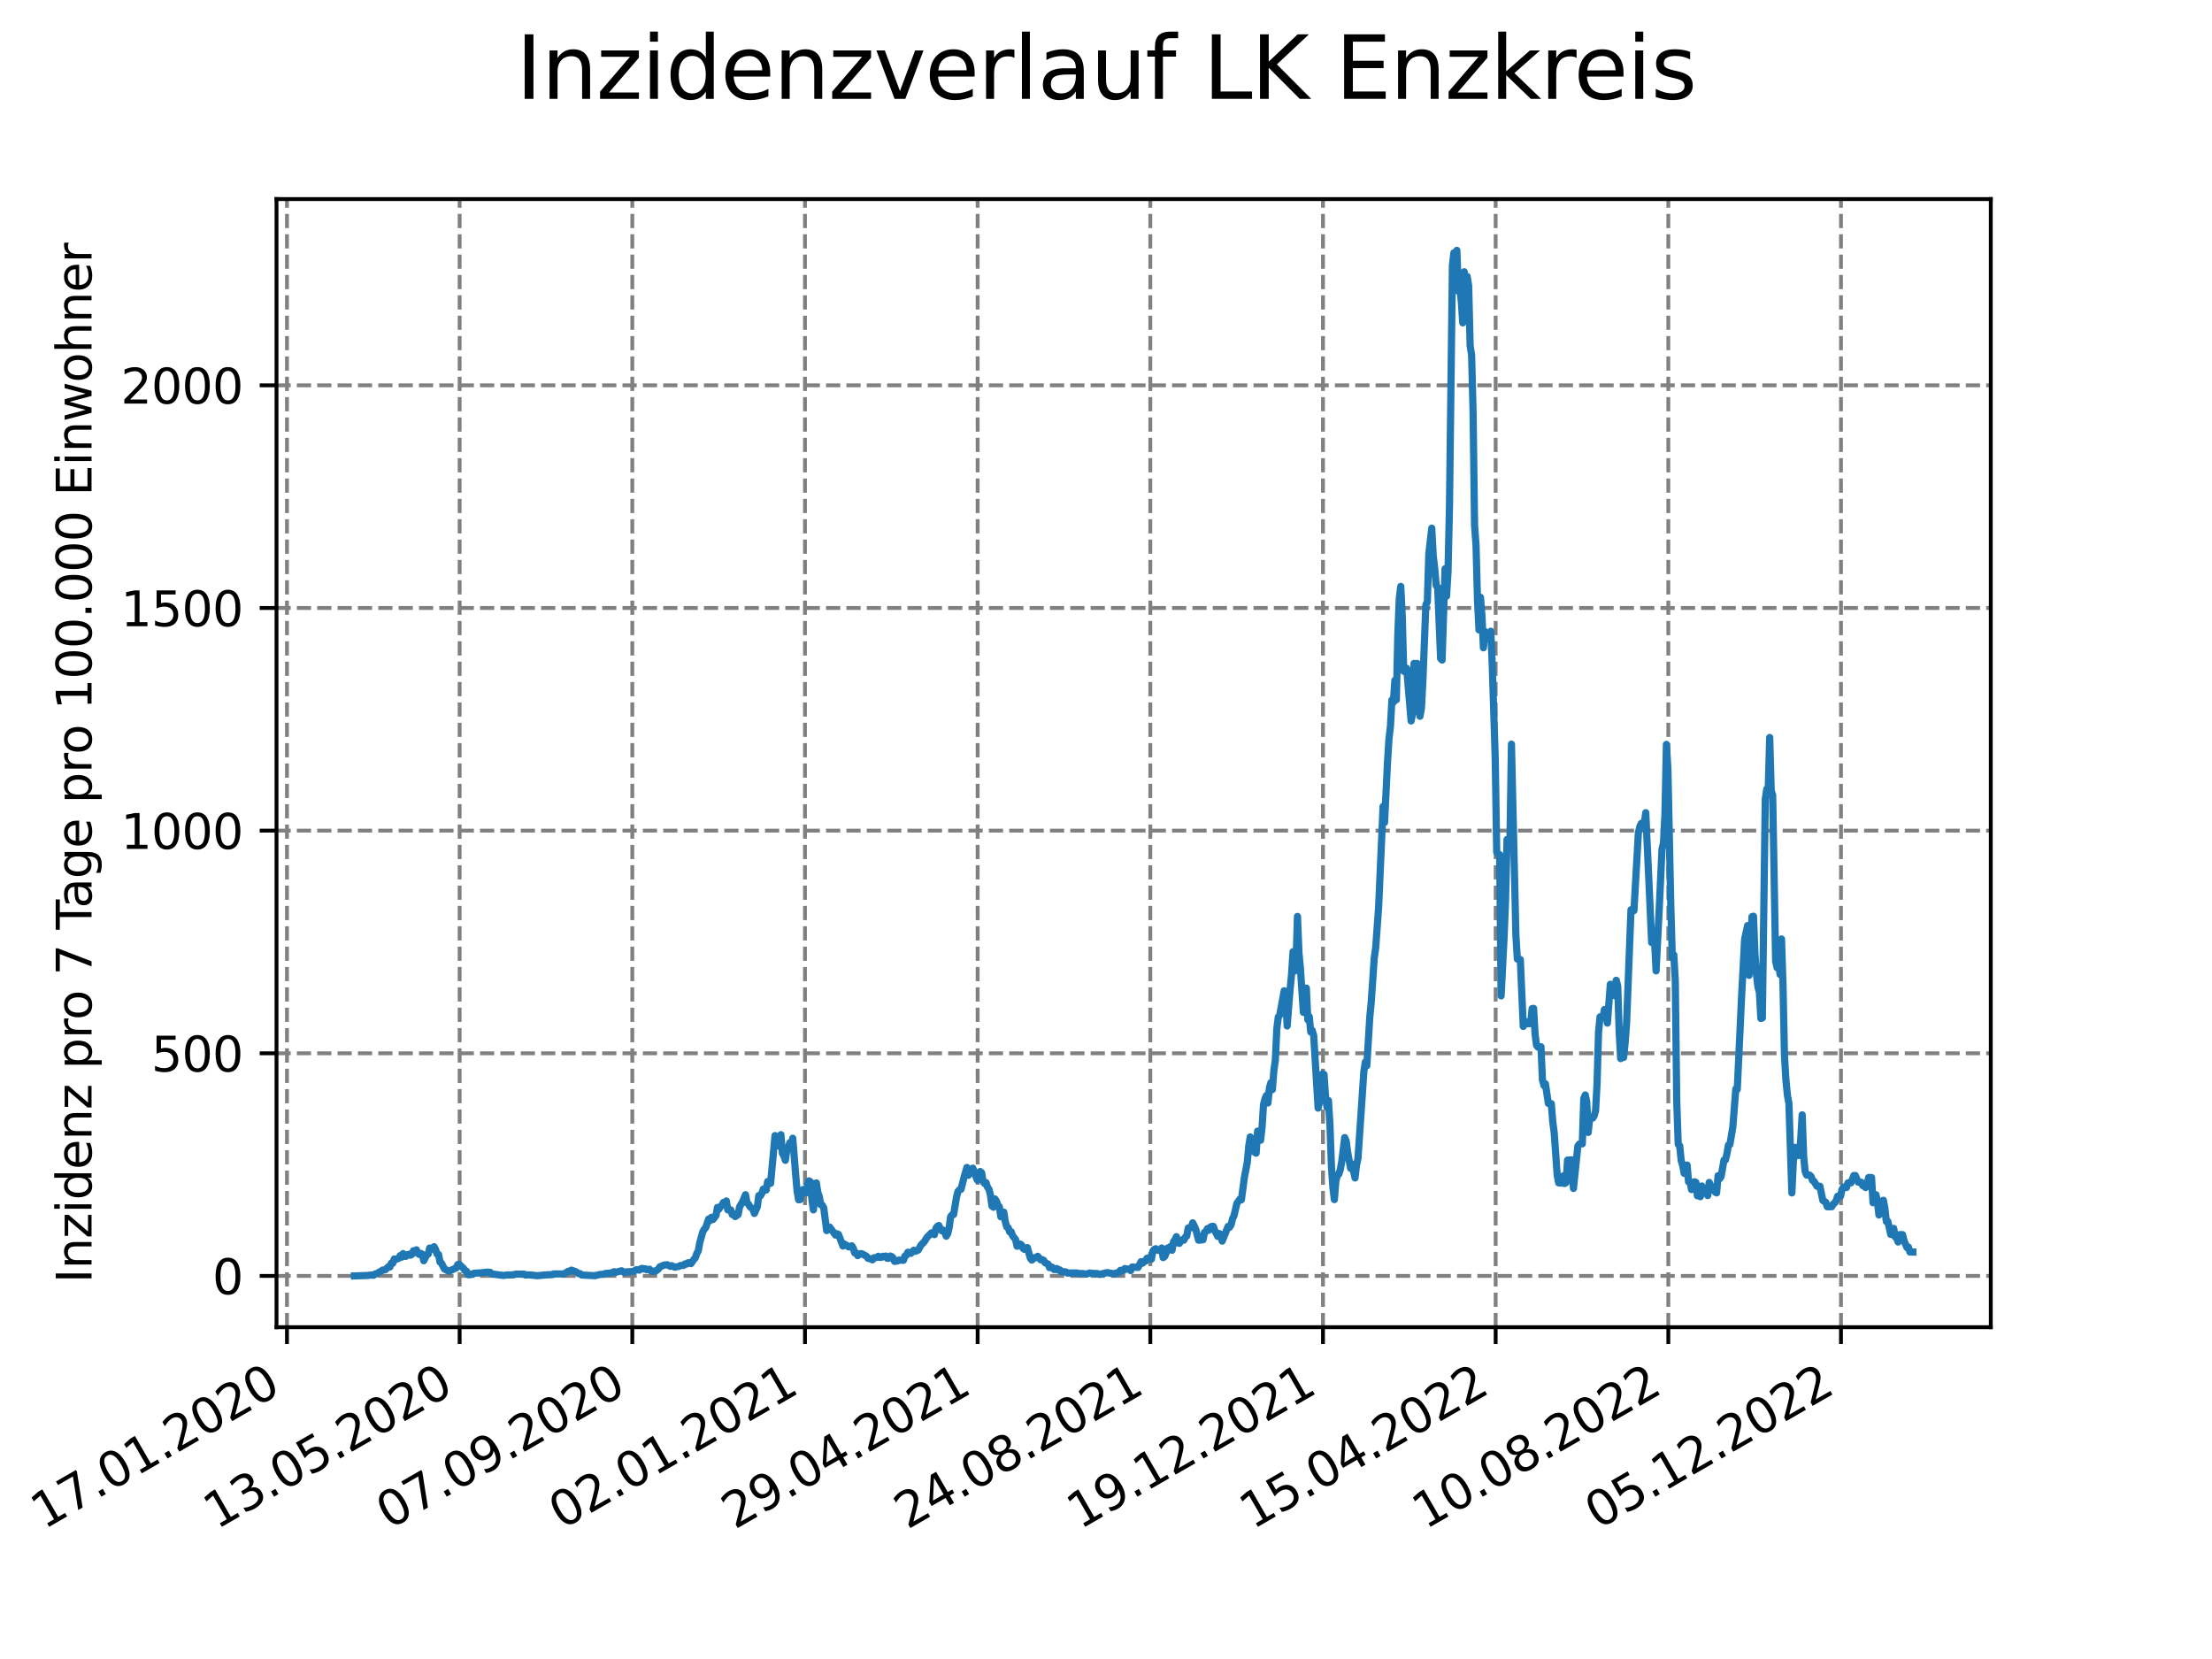 <?xml version="1.0" encoding="utf-8" standalone="no"?>
<!DOCTYPE svg PUBLIC "-//W3C//DTD SVG 1.1//EN"
  "http://www.w3.org/Graphics/SVG/1.1/DTD/svg11.dtd">
<svg xmlns:xlink="http://www.w3.org/1999/xlink" width="460.8pt" height="345.6pt" viewBox="0 0 460.8 345.6" xmlns="http://www.w3.org/2000/svg" version="1.1">
 <defs>
  <style type="text/css">*{stroke-linejoin: round; stroke-linecap: butt}</style>
 </defs>
 <g id="figure_1">
  <g id="patch_1">
   <path d="M 0 345.6 
L 460.8 345.6 
L 460.8 0 
L 0 0 
z
" style="fill: #ffffff"/>
  </g>
  <g id="axes_1">
   <g id="patch_2">
    <path d="M 57.6 276.48 
L 414.72 276.48 
L 414.72 41.472 
L 57.6 41.472 
z
" style="fill: #ffffff"/>
   </g>
   <g id="matplotlib.axis_1">
    <g id="xtick_1">
     <g id="line2d_1">
      <path d="M 59.78 276.48 
L 59.78 41.472 
" clip-path="url(#p72751bd36e)" style="fill: none; stroke-dasharray: 2.96,1.28; stroke-dashoffset: 0; stroke: #808080; stroke-width: 0.8"/>
     </g>
     <g id="line2d_2">
      <defs>
       <path id="m9ecd298f3f" d="M 0 0 
L 0 3.5 
" style="stroke: #000000; stroke-width: 0.8"/>
      </defs>
      <g>
       <use xlink:href="#m9ecd298f3f" x="59.78" y="276.48" style="stroke: #000000; stroke-width: 0.8"/>
      </g>
     </g>
     <g id="text_1">
      <!-- 17.01.2020 -->
      <g transform="translate(9.155 318.689) rotate(-30) scale(0.1 -0.1)">
       <defs>
        <path id="DejaVuSans-31" d="M 794 531 
L 1825 531 
L 1825 4091 
L 703 3866 
L 703 4441 
L 1819 4666 
L 2450 4666 
L 2450 531 
L 3481 531 
L 3481 0 
L 794 0 
L 794 531 
z
" transform="scale(0.016)"/>
        <path id="DejaVuSans-37" d="M 525 4666 
L 3525 4666 
L 3525 4397 
L 1831 0 
L 1172 0 
L 2766 4134 
L 525 4134 
L 525 4666 
z
" transform="scale(0.016)"/>
        <path id="DejaVuSans-2e" d="M 684 794 
L 1344 794 
L 1344 0 
L 684 0 
L 684 794 
z
" transform="scale(0.016)"/>
        <path id="DejaVuSans-30" d="M 2034 4250 
Q 1547 4250 1301 3770 
Q 1056 3291 1056 2328 
Q 1056 1369 1301 889 
Q 1547 409 2034 409 
Q 2525 409 2770 889 
Q 3016 1369 3016 2328 
Q 3016 3291 2770 3770 
Q 2525 4250 2034 4250 
z
M 2034 4750 
Q 2819 4750 3233 4129 
Q 3647 3509 3647 2328 
Q 3647 1150 3233 529 
Q 2819 -91 2034 -91 
Q 1250 -91 836 529 
Q 422 1150 422 2328 
Q 422 3509 836 4129 
Q 1250 4750 2034 4750 
z
" transform="scale(0.016)"/>
        <path id="DejaVuSans-32" d="M 1228 531 
L 3431 531 
L 3431 0 
L 469 0 
L 469 531 
Q 828 903 1448 1529 
Q 2069 2156 2228 2338 
Q 2531 2678 2651 2914 
Q 2772 3150 2772 3378 
Q 2772 3750 2511 3984 
Q 2250 4219 1831 4219 
Q 1534 4219 1204 4116 
Q 875 4013 500 3803 
L 500 4441 
Q 881 4594 1212 4672 
Q 1544 4750 1819 4750 
Q 2544 4750 2975 4387 
Q 3406 4025 3406 3419 
Q 3406 3131 3298 2873 
Q 3191 2616 2906 2266 
Q 2828 2175 2409 1742 
Q 1991 1309 1228 531 
z
" transform="scale(0.016)"/>
       </defs>
       <use xlink:href="#DejaVuSans-31"/>
       <use xlink:href="#DejaVuSans-37" x="63.623"/>
       <use xlink:href="#DejaVuSans-2e" x="127.246"/>
       <use xlink:href="#DejaVuSans-30" x="159.033"/>
       <use xlink:href="#DejaVuSans-31" x="222.656"/>
       <use xlink:href="#DejaVuSans-2e" x="286.279"/>
       <use xlink:href="#DejaVuSans-32" x="318.066"/>
       <use xlink:href="#DejaVuSans-30" x="381.689"/>
       <use xlink:href="#DejaVuSans-32" x="445.312"/>
       <use xlink:href="#DejaVuSans-30" x="508.936"/>
      </g>
     </g>
    </g>
    <g id="xtick_2">
     <g id="line2d_3">
      <path d="M 95.75 276.48 
L 95.75 41.472 
" clip-path="url(#p72751bd36e)" style="fill: none; stroke-dasharray: 2.96,1.28; stroke-dashoffset: 0; stroke: #808080; stroke-width: 0.8"/>
     </g>
     <g id="line2d_4">
      <g>
       <use xlink:href="#m9ecd298f3f" x="95.75" y="276.48" style="stroke: #000000; stroke-width: 0.8"/>
      </g>
     </g>
     <g id="text_2">
      <!-- 13.05.2020 -->
      <g transform="translate(45.125 318.689) rotate(-30) scale(0.1 -0.1)">
       <defs>
        <path id="DejaVuSans-33" d="M 2597 2516 
Q 3050 2419 3304 2112 
Q 3559 1806 3559 1356 
Q 3559 666 3084 287 
Q 2609 -91 1734 -91 
Q 1441 -91 1130 -33 
Q 819 25 488 141 
L 488 750 
Q 750 597 1062 519 
Q 1375 441 1716 441 
Q 2309 441 2620 675 
Q 2931 909 2931 1356 
Q 2931 1769 2642 2001 
Q 2353 2234 1838 2234 
L 1294 2234 
L 1294 2753 
L 1863 2753 
Q 2328 2753 2575 2939 
Q 2822 3125 2822 3475 
Q 2822 3834 2567 4026 
Q 2313 4219 1838 4219 
Q 1578 4219 1281 4162 
Q 984 4106 628 3988 
L 628 4550 
Q 988 4650 1302 4700 
Q 1616 4750 1894 4750 
Q 2613 4750 3031 4423 
Q 3450 4097 3450 3541 
Q 3450 3153 3228 2886 
Q 3006 2619 2597 2516 
z
" transform="scale(0.016)"/>
        <path id="DejaVuSans-35" d="M 691 4666 
L 3169 4666 
L 3169 4134 
L 1269 4134 
L 1269 2991 
Q 1406 3038 1543 3061 
Q 1681 3084 1819 3084 
Q 2600 3084 3056 2656 
Q 3513 2228 3513 1497 
Q 3513 744 3044 326 
Q 2575 -91 1722 -91 
Q 1428 -91 1123 -41 
Q 819 9 494 109 
L 494 744 
Q 775 591 1075 516 
Q 1375 441 1709 441 
Q 2250 441 2565 725 
Q 2881 1009 2881 1497 
Q 2881 1984 2565 2268 
Q 2250 2553 1709 2553 
Q 1456 2553 1204 2497 
Q 953 2441 691 2322 
L 691 4666 
z
" transform="scale(0.016)"/>
       </defs>
       <use xlink:href="#DejaVuSans-31"/>
       <use xlink:href="#DejaVuSans-33" x="63.623"/>
       <use xlink:href="#DejaVuSans-2e" x="127.246"/>
       <use xlink:href="#DejaVuSans-30" x="159.033"/>
       <use xlink:href="#DejaVuSans-35" x="222.656"/>
       <use xlink:href="#DejaVuSans-2e" x="286.279"/>
       <use xlink:href="#DejaVuSans-32" x="318.066"/>
       <use xlink:href="#DejaVuSans-30" x="381.689"/>
       <use xlink:href="#DejaVuSans-32" x="445.312"/>
       <use xlink:href="#DejaVuSans-30" x="508.936"/>
      </g>
     </g>
    </g>
    <g id="xtick_3">
     <g id="line2d_5">
      <path d="M 131.721 276.48 
L 131.721 41.472 
" clip-path="url(#p72751bd36e)" style="fill: none; stroke-dasharray: 2.96,1.28; stroke-dashoffset: 0; stroke: #808080; stroke-width: 0.8"/>
     </g>
     <g id="line2d_6">
      <g>
       <use xlink:href="#m9ecd298f3f" x="131.721" y="276.48" style="stroke: #000000; stroke-width: 0.8"/>
      </g>
     </g>
     <g id="text_3">
      <!-- 07.09.2020 -->
      <g transform="translate(81.096 318.689) rotate(-30) scale(0.1 -0.1)">
       <defs>
        <path id="DejaVuSans-39" d="M 703 97 
L 703 672 
Q 941 559 1184 500 
Q 1428 441 1663 441 
Q 2288 441 2617 861 
Q 2947 1281 2994 2138 
Q 2813 1869 2534 1725 
Q 2256 1581 1919 1581 
Q 1219 1581 811 2004 
Q 403 2428 403 3163 
Q 403 3881 828 4315 
Q 1253 4750 1959 4750 
Q 2769 4750 3195 4129 
Q 3622 3509 3622 2328 
Q 3622 1225 3098 567 
Q 2575 -91 1691 -91 
Q 1453 -91 1209 -44 
Q 966 3 703 97 
z
M 1959 2075 
Q 2384 2075 2632 2365 
Q 2881 2656 2881 3163 
Q 2881 3666 2632 3958 
Q 2384 4250 1959 4250 
Q 1534 4250 1286 3958 
Q 1038 3666 1038 3163 
Q 1038 2656 1286 2365 
Q 1534 2075 1959 2075 
z
" transform="scale(0.016)"/>
       </defs>
       <use xlink:href="#DejaVuSans-30"/>
       <use xlink:href="#DejaVuSans-37" x="63.623"/>
       <use xlink:href="#DejaVuSans-2e" x="127.246"/>
       <use xlink:href="#DejaVuSans-30" x="159.033"/>
       <use xlink:href="#DejaVuSans-39" x="222.656"/>
       <use xlink:href="#DejaVuSans-2e" x="286.279"/>
       <use xlink:href="#DejaVuSans-32" x="318.066"/>
       <use xlink:href="#DejaVuSans-30" x="381.689"/>
       <use xlink:href="#DejaVuSans-32" x="445.312"/>
       <use xlink:href="#DejaVuSans-30" x="508.936"/>
      </g>
     </g>
    </g>
    <g id="xtick_4">
     <g id="line2d_7">
      <path d="M 167.691 276.48 
L 167.691 41.472 
" clip-path="url(#p72751bd36e)" style="fill: none; stroke-dasharray: 2.96,1.28; stroke-dashoffset: 0; stroke: #808080; stroke-width: 0.8"/>
     </g>
     <g id="line2d_8">
      <g>
       <use xlink:href="#m9ecd298f3f" x="167.691" y="276.48" style="stroke: #000000; stroke-width: 0.8"/>
      </g>
     </g>
     <g id="text_4">
      <!-- 02.01.2021 -->
      <g transform="translate(117.066 318.689) rotate(-30) scale(0.1 -0.1)">
       <use xlink:href="#DejaVuSans-30"/>
       <use xlink:href="#DejaVuSans-32" x="63.623"/>
       <use xlink:href="#DejaVuSans-2e" x="127.246"/>
       <use xlink:href="#DejaVuSans-30" x="159.033"/>
       <use xlink:href="#DejaVuSans-31" x="222.656"/>
       <use xlink:href="#DejaVuSans-2e" x="286.279"/>
       <use xlink:href="#DejaVuSans-32" x="318.066"/>
       <use xlink:href="#DejaVuSans-30" x="381.689"/>
       <use xlink:href="#DejaVuSans-32" x="445.312"/>
       <use xlink:href="#DejaVuSans-31" x="508.936"/>
      </g>
     </g>
    </g>
    <g id="xtick_5">
     <g id="line2d_9">
      <path d="M 203.661 276.48 
L 203.661 41.472 
" clip-path="url(#p72751bd36e)" style="fill: none; stroke-dasharray: 2.96,1.28; stroke-dashoffset: 0; stroke: #808080; stroke-width: 0.8"/>
     </g>
     <g id="line2d_10">
      <g>
       <use xlink:href="#m9ecd298f3f" x="203.661" y="276.48" style="stroke: #000000; stroke-width: 0.8"/>
      </g>
     </g>
     <g id="text_5">
      <!-- 29.04.2021 -->
      <g transform="translate(153.036 318.689) rotate(-30) scale(0.1 -0.1)">
       <defs>
        <path id="DejaVuSans-34" d="M 2419 4116 
L 825 1625 
L 2419 1625 
L 2419 4116 
z
M 2253 4666 
L 3047 4666 
L 3047 1625 
L 3713 1625 
L 3713 1100 
L 3047 1100 
L 3047 0 
L 2419 0 
L 2419 1100 
L 313 1100 
L 313 1709 
L 2253 4666 
z
" transform="scale(0.016)"/>
       </defs>
       <use xlink:href="#DejaVuSans-32"/>
       <use xlink:href="#DejaVuSans-39" x="63.623"/>
       <use xlink:href="#DejaVuSans-2e" x="127.246"/>
       <use xlink:href="#DejaVuSans-30" x="159.033"/>
       <use xlink:href="#DejaVuSans-34" x="222.656"/>
       <use xlink:href="#DejaVuSans-2e" x="286.279"/>
       <use xlink:href="#DejaVuSans-32" x="318.066"/>
       <use xlink:href="#DejaVuSans-30" x="381.689"/>
       <use xlink:href="#DejaVuSans-32" x="445.312"/>
       <use xlink:href="#DejaVuSans-31" x="508.936"/>
      </g>
     </g>
    </g>
    <g id="xtick_6">
     <g id="line2d_11">
      <path d="M 239.631 276.48 
L 239.631 41.472 
" clip-path="url(#p72751bd36e)" style="fill: none; stroke-dasharray: 2.96,1.28; stroke-dashoffset: 0; stroke: #808080; stroke-width: 0.8"/>
     </g>
     <g id="line2d_12">
      <g>
       <use xlink:href="#m9ecd298f3f" x="239.631" y="276.48" style="stroke: #000000; stroke-width: 0.8"/>
      </g>
     </g>
     <g id="text_6">
      <!-- 24.08.2021 -->
      <g transform="translate(189.006 318.689) rotate(-30) scale(0.1 -0.1)">
       <defs>
        <path id="DejaVuSans-38" d="M 2034 2216 
Q 1584 2216 1326 1975 
Q 1069 1734 1069 1313 
Q 1069 891 1326 650 
Q 1584 409 2034 409 
Q 2484 409 2743 651 
Q 3003 894 3003 1313 
Q 3003 1734 2745 1975 
Q 2488 2216 2034 2216 
z
M 1403 2484 
Q 997 2584 770 2862 
Q 544 3141 544 3541 
Q 544 4100 942 4425 
Q 1341 4750 2034 4750 
Q 2731 4750 3128 4425 
Q 3525 4100 3525 3541 
Q 3525 3141 3298 2862 
Q 3072 2584 2669 2484 
Q 3125 2378 3379 2068 
Q 3634 1759 3634 1313 
Q 3634 634 3220 271 
Q 2806 -91 2034 -91 
Q 1263 -91 848 271 
Q 434 634 434 1313 
Q 434 1759 690 2068 
Q 947 2378 1403 2484 
z
M 1172 3481 
Q 1172 3119 1398 2916 
Q 1625 2713 2034 2713 
Q 2441 2713 2670 2916 
Q 2900 3119 2900 3481 
Q 2900 3844 2670 4047 
Q 2441 4250 2034 4250 
Q 1625 4250 1398 4047 
Q 1172 3844 1172 3481 
z
" transform="scale(0.016)"/>
       </defs>
       <use xlink:href="#DejaVuSans-32"/>
       <use xlink:href="#DejaVuSans-34" x="63.623"/>
       <use xlink:href="#DejaVuSans-2e" x="127.246"/>
       <use xlink:href="#DejaVuSans-30" x="159.033"/>
       <use xlink:href="#DejaVuSans-38" x="222.656"/>
       <use xlink:href="#DejaVuSans-2e" x="286.279"/>
       <use xlink:href="#DejaVuSans-32" x="318.066"/>
       <use xlink:href="#DejaVuSans-30" x="381.689"/>
       <use xlink:href="#DejaVuSans-32" x="445.312"/>
       <use xlink:href="#DejaVuSans-31" x="508.936"/>
      </g>
     </g>
    </g>
    <g id="xtick_7">
     <g id="line2d_13">
      <path d="M 275.602 276.48 
L 275.602 41.472 
" clip-path="url(#p72751bd36e)" style="fill: none; stroke-dasharray: 2.96,1.28; stroke-dashoffset: 0; stroke: #808080; stroke-width: 0.8"/>
     </g>
     <g id="line2d_14">
      <g>
       <use xlink:href="#m9ecd298f3f" x="275.602" y="276.48" style="stroke: #000000; stroke-width: 0.8"/>
      </g>
     </g>
     <g id="text_7">
      <!-- 19.12.2021 -->
      <g transform="translate(224.977 318.689) rotate(-30) scale(0.1 -0.1)">
       <use xlink:href="#DejaVuSans-31"/>
       <use xlink:href="#DejaVuSans-39" x="63.623"/>
       <use xlink:href="#DejaVuSans-2e" x="127.246"/>
       <use xlink:href="#DejaVuSans-31" x="159.033"/>
       <use xlink:href="#DejaVuSans-32" x="222.656"/>
       <use xlink:href="#DejaVuSans-2e" x="286.279"/>
       <use xlink:href="#DejaVuSans-32" x="318.066"/>
       <use xlink:href="#DejaVuSans-30" x="381.689"/>
       <use xlink:href="#DejaVuSans-32" x="445.312"/>
       <use xlink:href="#DejaVuSans-31" x="508.936"/>
      </g>
     </g>
    </g>
    <g id="xtick_8">
     <g id="line2d_15">
      <path d="M 311.572 276.48 
L 311.572 41.472 
" clip-path="url(#p72751bd36e)" style="fill: none; stroke-dasharray: 2.96,1.28; stroke-dashoffset: 0; stroke: #808080; stroke-width: 0.8"/>
     </g>
     <g id="line2d_16">
      <g>
       <use xlink:href="#m9ecd298f3f" x="311.572" y="276.48" style="stroke: #000000; stroke-width: 0.8"/>
      </g>
     </g>
     <g id="text_8">
      <!-- 15.04.2022 -->
      <g transform="translate(260.947 318.689) rotate(-30) scale(0.1 -0.1)">
       <use xlink:href="#DejaVuSans-31"/>
       <use xlink:href="#DejaVuSans-35" x="63.623"/>
       <use xlink:href="#DejaVuSans-2e" x="127.246"/>
       <use xlink:href="#DejaVuSans-30" x="159.033"/>
       <use xlink:href="#DejaVuSans-34" x="222.656"/>
       <use xlink:href="#DejaVuSans-2e" x="286.279"/>
       <use xlink:href="#DejaVuSans-32" x="318.066"/>
       <use xlink:href="#DejaVuSans-30" x="381.689"/>
       <use xlink:href="#DejaVuSans-32" x="445.312"/>
       <use xlink:href="#DejaVuSans-32" x="508.936"/>
      </g>
     </g>
    </g>
    <g id="xtick_9">
     <g id="line2d_17">
      <path d="M 347.542 276.48 
L 347.542 41.472 
" clip-path="url(#p72751bd36e)" style="fill: none; stroke-dasharray: 2.96,1.28; stroke-dashoffset: 0; stroke: #808080; stroke-width: 0.8"/>
     </g>
     <g id="line2d_18">
      <g>
       <use xlink:href="#m9ecd298f3f" x="347.542" y="276.48" style="stroke: #000000; stroke-width: 0.8"/>
      </g>
     </g>
     <g id="text_9">
      <!-- 10.08.2022 -->
      <g transform="translate(296.917 318.689) rotate(-30) scale(0.1 -0.1)">
       <use xlink:href="#DejaVuSans-31"/>
       <use xlink:href="#DejaVuSans-30" x="63.623"/>
       <use xlink:href="#DejaVuSans-2e" x="127.246"/>
       <use xlink:href="#DejaVuSans-30" x="159.033"/>
       <use xlink:href="#DejaVuSans-38" x="222.656"/>
       <use xlink:href="#DejaVuSans-2e" x="286.279"/>
       <use xlink:href="#DejaVuSans-32" x="318.066"/>
       <use xlink:href="#DejaVuSans-30" x="381.689"/>
       <use xlink:href="#DejaVuSans-32" x="445.312"/>
       <use xlink:href="#DejaVuSans-32" x="508.936"/>
      </g>
     </g>
    </g>
    <g id="xtick_10">
     <g id="line2d_19">
      <path d="M 383.512 276.48 
L 383.512 41.472 
" clip-path="url(#p72751bd36e)" style="fill: none; stroke-dasharray: 2.96,1.28; stroke-dashoffset: 0; stroke: #808080; stroke-width: 0.8"/>
     </g>
     <g id="line2d_20">
      <g>
       <use xlink:href="#m9ecd298f3f" x="383.512" y="276.48" style="stroke: #000000; stroke-width: 0.8"/>
      </g>
     </g>
     <g id="text_10">
      <!-- 05.12.2022 -->
      <g transform="translate(332.887 318.689) rotate(-30) scale(0.1 -0.1)">
       <use xlink:href="#DejaVuSans-30"/>
       <use xlink:href="#DejaVuSans-35" x="63.623"/>
       <use xlink:href="#DejaVuSans-2e" x="127.246"/>
       <use xlink:href="#DejaVuSans-31" x="159.033"/>
       <use xlink:href="#DejaVuSans-32" x="222.656"/>
       <use xlink:href="#DejaVuSans-2e" x="286.279"/>
       <use xlink:href="#DejaVuSans-32" x="318.066"/>
       <use xlink:href="#DejaVuSans-30" x="381.689"/>
       <use xlink:href="#DejaVuSans-32" x="445.312"/>
       <use xlink:href="#DejaVuSans-32" x="508.936"/>
      </g>
     </g>
    </g>
   </g>
   <g id="matplotlib.axis_2">
    <g id="ytick_1">
     <g id="line2d_21">
      <path d="M 57.6 265.798 
L 414.72 265.798 
" clip-path="url(#p72751bd36e)" style="fill: none; stroke-dasharray: 2.96,1.28; stroke-dashoffset: 0; stroke: #808080; stroke-width: 0.8"/>
     </g>
     <g id="line2d_22">
      <defs>
       <path id="m8e079cacee" d="M 0 0 
L -3.5 0 
" style="stroke: #000000; stroke-width: 0.8"/>
      </defs>
      <g>
       <use xlink:href="#m8e079cacee" x="57.6" y="265.798" style="stroke: #000000; stroke-width: 0.8"/>
      </g>
     </g>
     <g id="text_11">
      <!-- 0 -->
      <g transform="translate(44.237 269.597) scale(0.1 -0.1)">
       <use xlink:href="#DejaVuSans-30"/>
      </g>
     </g>
    </g>
    <g id="ytick_2">
     <g id="line2d_23">
      <path d="M 57.6 219.416 
L 414.72 219.416 
" clip-path="url(#p72751bd36e)" style="fill: none; stroke-dasharray: 2.96,1.28; stroke-dashoffset: 0; stroke: #808080; stroke-width: 0.8"/>
     </g>
     <g id="line2d_24">
      <g>
       <use xlink:href="#m8e079cacee" x="57.6" y="219.416" style="stroke: #000000; stroke-width: 0.8"/>
      </g>
     </g>
     <g id="text_12">
      <!-- 500 -->
      <g transform="translate(31.512 223.216) scale(0.1 -0.1)">
       <use xlink:href="#DejaVuSans-35"/>
       <use xlink:href="#DejaVuSans-30" x="63.623"/>
       <use xlink:href="#DejaVuSans-30" x="127.246"/>
      </g>
     </g>
    </g>
    <g id="ytick_3">
     <g id="line2d_25">
      <path d="M 57.6 173.035 
L 414.72 173.035 
" clip-path="url(#p72751bd36e)" style="fill: none; stroke-dasharray: 2.96,1.28; stroke-dashoffset: 0; stroke: #808080; stroke-width: 0.8"/>
     </g>
     <g id="line2d_26">
      <g>
       <use xlink:href="#m8e079cacee" x="57.6" y="173.035" style="stroke: #000000; stroke-width: 0.8"/>
      </g>
     </g>
     <g id="text_13">
      <!-- 1000 -->
      <g transform="translate(25.15 176.834) scale(0.1 -0.1)">
       <use xlink:href="#DejaVuSans-31"/>
       <use xlink:href="#DejaVuSans-30" x="63.623"/>
       <use xlink:href="#DejaVuSans-30" x="127.246"/>
       <use xlink:href="#DejaVuSans-30" x="190.869"/>
      </g>
     </g>
    </g>
    <g id="ytick_4">
     <g id="line2d_27">
      <path d="M 57.6 126.653 
L 414.72 126.653 
" clip-path="url(#p72751bd36e)" style="fill: none; stroke-dasharray: 2.96,1.28; stroke-dashoffset: 0; stroke: #808080; stroke-width: 0.8"/>
     </g>
     <g id="line2d_28">
      <g>
       <use xlink:href="#m8e079cacee" x="57.6" y="126.653" style="stroke: #000000; stroke-width: 0.8"/>
      </g>
     </g>
     <g id="text_14">
      <!-- 1500 -->
      <g transform="translate(25.15 130.453) scale(0.1 -0.1)">
       <use xlink:href="#DejaVuSans-31"/>
       <use xlink:href="#DejaVuSans-35" x="63.623"/>
       <use xlink:href="#DejaVuSans-30" x="127.246"/>
       <use xlink:href="#DejaVuSans-30" x="190.869"/>
      </g>
     </g>
    </g>
    <g id="ytick_5">
     <g id="line2d_29">
      <path d="M 57.6 80.272 
L 414.72 80.272 
" clip-path="url(#p72751bd36e)" style="fill: none; stroke-dasharray: 2.96,1.28; stroke-dashoffset: 0; stroke: #808080; stroke-width: 0.8"/>
     </g>
     <g id="line2d_30">
      <g>
       <use xlink:href="#m8e079cacee" x="57.6" y="80.272" style="stroke: #000000; stroke-width: 0.8"/>
      </g>
     </g>
     <g id="text_15">
      <!-- 2000 -->
      <g transform="translate(25.15 84.071) scale(0.1 -0.1)">
       <use xlink:href="#DejaVuSans-32"/>
       <use xlink:href="#DejaVuSans-30" x="63.623"/>
       <use xlink:href="#DejaVuSans-30" x="127.246"/>
       <use xlink:href="#DejaVuSans-30" x="190.869"/>
      </g>
     </g>
    </g>
    <g id="text_16">
     <!-- Inzidenz pro 7 Tage pro 100.000 Einwohner -->
     <g transform="translate(19.07 267.301) rotate(-90) scale(0.1 -0.1)">
      <defs>
       <path id="DejaVuSans-49" d="M 628 4666 
L 1259 4666 
L 1259 0 
L 628 0 
L 628 4666 
z
" transform="scale(0.016)"/>
       <path id="DejaVuSans-6e" d="M 3513 2113 
L 3513 0 
L 2938 0 
L 2938 2094 
Q 2938 2591 2744 2837 
Q 2550 3084 2163 3084 
Q 1697 3084 1428 2787 
Q 1159 2491 1159 1978 
L 1159 0 
L 581 0 
L 581 3500 
L 1159 3500 
L 1159 2956 
Q 1366 3272 1645 3428 
Q 1925 3584 2291 3584 
Q 2894 3584 3203 3211 
Q 3513 2838 3513 2113 
z
" transform="scale(0.016)"/>
       <path id="DejaVuSans-7a" d="M 353 3500 
L 3084 3500 
L 3084 2975 
L 922 459 
L 3084 459 
L 3084 0 
L 275 0 
L 275 525 
L 2438 3041 
L 353 3041 
L 353 3500 
z
" transform="scale(0.016)"/>
       <path id="DejaVuSans-69" d="M 603 3500 
L 1178 3500 
L 1178 0 
L 603 0 
L 603 3500 
z
M 603 4863 
L 1178 4863 
L 1178 4134 
L 603 4134 
L 603 4863 
z
" transform="scale(0.016)"/>
       <path id="DejaVuSans-64" d="M 2906 2969 
L 2906 4863 
L 3481 4863 
L 3481 0 
L 2906 0 
L 2906 525 
Q 2725 213 2448 61 
Q 2172 -91 1784 -91 
Q 1150 -91 751 415 
Q 353 922 353 1747 
Q 353 2572 751 3078 
Q 1150 3584 1784 3584 
Q 2172 3584 2448 3432 
Q 2725 3281 2906 2969 
z
M 947 1747 
Q 947 1113 1208 752 
Q 1469 391 1925 391 
Q 2381 391 2643 752 
Q 2906 1113 2906 1747 
Q 2906 2381 2643 2742 
Q 2381 3103 1925 3103 
Q 1469 3103 1208 2742 
Q 947 2381 947 1747 
z
" transform="scale(0.016)"/>
       <path id="DejaVuSans-65" d="M 3597 1894 
L 3597 1613 
L 953 1613 
Q 991 1019 1311 708 
Q 1631 397 2203 397 
Q 2534 397 2845 478 
Q 3156 559 3463 722 
L 3463 178 
Q 3153 47 2828 -22 
Q 2503 -91 2169 -91 
Q 1331 -91 842 396 
Q 353 884 353 1716 
Q 353 2575 817 3079 
Q 1281 3584 2069 3584 
Q 2775 3584 3186 3129 
Q 3597 2675 3597 1894 
z
M 3022 2063 
Q 3016 2534 2758 2815 
Q 2500 3097 2075 3097 
Q 1594 3097 1305 2825 
Q 1016 2553 972 2059 
L 3022 2063 
z
" transform="scale(0.016)"/>
       <path id="DejaVuSans-20" transform="scale(0.016)"/>
       <path id="DejaVuSans-70" d="M 1159 525 
L 1159 -1331 
L 581 -1331 
L 581 3500 
L 1159 3500 
L 1159 2969 
Q 1341 3281 1617 3432 
Q 1894 3584 2278 3584 
Q 2916 3584 3314 3078 
Q 3713 2572 3713 1747 
Q 3713 922 3314 415 
Q 2916 -91 2278 -91 
Q 1894 -91 1617 61 
Q 1341 213 1159 525 
z
M 3116 1747 
Q 3116 2381 2855 2742 
Q 2594 3103 2138 3103 
Q 1681 3103 1420 2742 
Q 1159 2381 1159 1747 
Q 1159 1113 1420 752 
Q 1681 391 2138 391 
Q 2594 391 2855 752 
Q 3116 1113 3116 1747 
z
" transform="scale(0.016)"/>
       <path id="DejaVuSans-72" d="M 2631 2963 
Q 2534 3019 2420 3045 
Q 2306 3072 2169 3072 
Q 1681 3072 1420 2755 
Q 1159 2438 1159 1844 
L 1159 0 
L 581 0 
L 581 3500 
L 1159 3500 
L 1159 2956 
Q 1341 3275 1631 3429 
Q 1922 3584 2338 3584 
Q 2397 3584 2469 3576 
Q 2541 3569 2628 3553 
L 2631 2963 
z
" transform="scale(0.016)"/>
       <path id="DejaVuSans-6f" d="M 1959 3097 
Q 1497 3097 1228 2736 
Q 959 2375 959 1747 
Q 959 1119 1226 758 
Q 1494 397 1959 397 
Q 2419 397 2687 759 
Q 2956 1122 2956 1747 
Q 2956 2369 2687 2733 
Q 2419 3097 1959 3097 
z
M 1959 3584 
Q 2709 3584 3137 3096 
Q 3566 2609 3566 1747 
Q 3566 888 3137 398 
Q 2709 -91 1959 -91 
Q 1206 -91 779 398 
Q 353 888 353 1747 
Q 353 2609 779 3096 
Q 1206 3584 1959 3584 
z
" transform="scale(0.016)"/>
       <path id="DejaVuSans-54" d="M -19 4666 
L 3928 4666 
L 3928 4134 
L 2272 4134 
L 2272 0 
L 1638 0 
L 1638 4134 
L -19 4134 
L -19 4666 
z
" transform="scale(0.016)"/>
       <path id="DejaVuSans-61" d="M 2194 1759 
Q 1497 1759 1228 1600 
Q 959 1441 959 1056 
Q 959 750 1161 570 
Q 1363 391 1709 391 
Q 2188 391 2477 730 
Q 2766 1069 2766 1631 
L 2766 1759 
L 2194 1759 
z
M 3341 1997 
L 3341 0 
L 2766 0 
L 2766 531 
Q 2569 213 2275 61 
Q 1981 -91 1556 -91 
Q 1019 -91 701 211 
Q 384 513 384 1019 
Q 384 1609 779 1909 
Q 1175 2209 1959 2209 
L 2766 2209 
L 2766 2266 
Q 2766 2663 2505 2880 
Q 2244 3097 1772 3097 
Q 1472 3097 1187 3025 
Q 903 2953 641 2809 
L 641 3341 
Q 956 3463 1253 3523 
Q 1550 3584 1831 3584 
Q 2591 3584 2966 3190 
Q 3341 2797 3341 1997 
z
" transform="scale(0.016)"/>
       <path id="DejaVuSans-67" d="M 2906 1791 
Q 2906 2416 2648 2759 
Q 2391 3103 1925 3103 
Q 1463 3103 1205 2759 
Q 947 2416 947 1791 
Q 947 1169 1205 825 
Q 1463 481 1925 481 
Q 2391 481 2648 825 
Q 2906 1169 2906 1791 
z
M 3481 434 
Q 3481 -459 3084 -895 
Q 2688 -1331 1869 -1331 
Q 1566 -1331 1297 -1286 
Q 1028 -1241 775 -1147 
L 775 -588 
Q 1028 -725 1275 -790 
Q 1522 -856 1778 -856 
Q 2344 -856 2625 -561 
Q 2906 -266 2906 331 
L 2906 616 
Q 2728 306 2450 153 
Q 2172 0 1784 0 
Q 1141 0 747 490 
Q 353 981 353 1791 
Q 353 2603 747 3093 
Q 1141 3584 1784 3584 
Q 2172 3584 2450 3431 
Q 2728 3278 2906 2969 
L 2906 3500 
L 3481 3500 
L 3481 434 
z
" transform="scale(0.016)"/>
       <path id="DejaVuSans-45" d="M 628 4666 
L 3578 4666 
L 3578 4134 
L 1259 4134 
L 1259 2753 
L 3481 2753 
L 3481 2222 
L 1259 2222 
L 1259 531 
L 3634 531 
L 3634 0 
L 628 0 
L 628 4666 
z
" transform="scale(0.016)"/>
       <path id="DejaVuSans-77" d="M 269 3500 
L 844 3500 
L 1563 769 
L 2278 3500 
L 2956 3500 
L 3675 769 
L 4391 3500 
L 4966 3500 
L 4050 0 
L 3372 0 
L 2619 2869 
L 1863 0 
L 1184 0 
L 269 3500 
z
" transform="scale(0.016)"/>
       <path id="DejaVuSans-68" d="M 3513 2113 
L 3513 0 
L 2938 0 
L 2938 2094 
Q 2938 2591 2744 2837 
Q 2550 3084 2163 3084 
Q 1697 3084 1428 2787 
Q 1159 2491 1159 1978 
L 1159 0 
L 581 0 
L 581 4863 
L 1159 4863 
L 1159 2956 
Q 1366 3272 1645 3428 
Q 1925 3584 2291 3584 
Q 2894 3584 3203 3211 
Q 3513 2838 3513 2113 
z
" transform="scale(0.016)"/>
      </defs>
      <use xlink:href="#DejaVuSans-49"/>
      <use xlink:href="#DejaVuSans-6e" x="29.492"/>
      <use xlink:href="#DejaVuSans-7a" x="92.871"/>
      <use xlink:href="#DejaVuSans-69" x="145.361"/>
      <use xlink:href="#DejaVuSans-64" x="173.145"/>
      <use xlink:href="#DejaVuSans-65" x="236.621"/>
      <use xlink:href="#DejaVuSans-6e" x="298.145"/>
      <use xlink:href="#DejaVuSans-7a" x="361.523"/>
      <use xlink:href="#DejaVuSans-20" x="414.014"/>
      <use xlink:href="#DejaVuSans-70" x="445.801"/>
      <use xlink:href="#DejaVuSans-72" x="509.277"/>
      <use xlink:href="#DejaVuSans-6f" x="548.141"/>
      <use xlink:href="#DejaVuSans-20" x="609.322"/>
      <use xlink:href="#DejaVuSans-37" x="641.109"/>
      <use xlink:href="#DejaVuSans-20" x="704.732"/>
      <use xlink:href="#DejaVuSans-54" x="736.52"/>
      <use xlink:href="#DejaVuSans-61" x="781.104"/>
      <use xlink:href="#DejaVuSans-67" x="842.383"/>
      <use xlink:href="#DejaVuSans-65" x="905.859"/>
      <use xlink:href="#DejaVuSans-20" x="967.383"/>
      <use xlink:href="#DejaVuSans-70" x="999.17"/>
      <use xlink:href="#DejaVuSans-72" x="1062.646"/>
      <use xlink:href="#DejaVuSans-6f" x="1101.51"/>
      <use xlink:href="#DejaVuSans-20" x="1162.691"/>
      <use xlink:href="#DejaVuSans-31" x="1194.479"/>
      <use xlink:href="#DejaVuSans-30" x="1258.102"/>
      <use xlink:href="#DejaVuSans-30" x="1321.725"/>
      <use xlink:href="#DejaVuSans-2e" x="1385.348"/>
      <use xlink:href="#DejaVuSans-30" x="1417.135"/>
      <use xlink:href="#DejaVuSans-30" x="1480.758"/>
      <use xlink:href="#DejaVuSans-30" x="1544.381"/>
      <use xlink:href="#DejaVuSans-20" x="1608.004"/>
      <use xlink:href="#DejaVuSans-45" x="1639.791"/>
      <use xlink:href="#DejaVuSans-69" x="1702.975"/>
      <use xlink:href="#DejaVuSans-6e" x="1730.758"/>
      <use xlink:href="#DejaVuSans-77" x="1794.137"/>
      <use xlink:href="#DejaVuSans-6f" x="1875.924"/>
      <use xlink:href="#DejaVuSans-68" x="1937.105"/>
      <use xlink:href="#DejaVuSans-6e" x="2000.484"/>
      <use xlink:href="#DejaVuSans-65" x="2063.863"/>
      <use xlink:href="#DejaVuSans-72" x="2125.387"/>
     </g>
    </g>
   </g>
   <g id="line2d_31">
    <path d="M 73.833 265.798 
L 76.6 265.705 
L 77.215 265.612 
L 77.829 265.658 
L 78.137 265.379 
L 78.444 265.379 
L 79.059 264.961 
L 79.367 264.868 
L 79.674 264.589 
L 80.289 264.496 
L 80.904 263.892 
L 81.211 263.938 
L 81.519 263.148 
L 81.826 263.148 
L 82.134 262.265 
L 82.441 262.358 
L 83.056 262.126 
L 83.363 261.568 
L 83.671 261.893 
L 83.978 261.149 
L 84.286 261.707 
L 84.593 261.707 
L 84.9 261.382 
L 85.208 261.289 
L 85.515 261.475 
L 85.823 261.289 
L 86.13 260.545 
L 86.438 260.685 
L 86.745 260.359 
L 87.053 261.103 
L 87.36 261.335 
L 87.667 261.103 
L 87.975 261.289 
L 88.282 262.637 
L 88.897 261.382 
L 89.205 261.242 
L 89.512 259.987 
L 89.82 260.266 
L 90.434 259.708 
L 90.742 260.313 
L 91.049 261.242 
L 91.357 261.335 
L 91.664 262.916 
L 91.972 263.148 
L 92.586 264.357 
L 93.509 264.822 
L 95.046 264.124 
L 95.353 263.427 
L 95.661 263.381 
L 96.583 264.264 
L 96.891 264.729 
L 97.198 264.822 
L 97.505 265.519 
L 97.813 265.565 
L 98.12 265.426 
L 98.428 265.472 
L 98.735 265.24 
L 100.272 265.147 
L 101.502 265.008 
L 102.117 265.054 
L 102.424 265.379 
L 104.884 265.705 
L 105.499 265.612 
L 107.036 265.565 
L 107.343 265.426 
L 109.188 265.426 
L 109.496 265.612 
L 110.11 265.565 
L 111.955 265.751 
L 112.877 265.658 
L 114.107 265.565 
L 115.029 265.519 
L 115.337 265.379 
L 117.489 265.379 
L 118.411 264.822 
L 118.719 264.822 
L 119.026 264.589 
L 119.948 264.915 
L 120.563 265.333 
L 120.871 265.333 
L 121.178 265.612 
L 123.023 265.705 
L 123.945 265.751 
L 124.867 265.519 
L 125.79 265.426 
L 126.097 265.286 
L 127.327 265.194 
L 127.942 264.915 
L 128.249 265.054 
L 129.479 264.729 
L 130.094 265.101 
L 130.401 264.961 
L 131.939 264.868 
L 132.553 264.496 
L 133.168 264.589 
L 133.476 264.31 
L 133.783 264.217 
L 134.091 264.357 
L 134.398 264.31 
L 134.705 264.496 
L 135.32 264.403 
L 135.628 264.775 
L 135.935 264.868 
L 136.243 264.775 
L 136.55 264.822 
L 137.165 264.357 
L 137.472 263.892 
L 138.395 263.52 
L 139.01 263.474 
L 139.624 263.799 
L 139.932 263.66 
L 140.547 263.985 
L 141.469 263.799 
L 141.777 263.613 
L 142.391 263.613 
L 142.699 263.288 
L 143.006 263.334 
L 143.314 263.055 
L 143.621 263.055 
L 143.929 263.241 
L 144.543 262.358 
L 144.851 262.033 
L 145.158 261.103 
L 145.466 260.592 
L 145.773 258.872 
L 146.388 256.64 
L 146.696 256.083 
L 147.003 255.757 
L 147.618 253.944 
L 147.925 254.27 
L 148.233 253.572 
L 148.54 254.037 
L 149.155 253.2 
L 149.462 251.527 
L 149.77 251.899 
L 150.077 251.341 
L 150.385 251.109 
L 150.692 250.504 
L 151 250.597 
L 151.307 250.179 
L 151.615 252.038 
L 152.229 252.038 
L 152.537 253.015 
L 152.844 252.875 
L 153.152 253.433 
L 153.767 253.015 
L 154.074 251.388 
L 154.689 250.365 
L 155.304 248.877 
L 155.611 250.551 
L 155.919 250.83 
L 156.226 251.388 
L 156.841 251.852 
L 157.148 252.782 
L 157.763 251.388 
L 158.071 249.063 
L 158.378 249.156 
L 158.686 248.645 
L 158.993 247.715 
L 159.3 247.948 
L 159.608 247.901 
L 159.915 246.135 
L 160.223 246.181 
L 160.53 246.507 
L 161.453 236.559 
L 161.76 236.838 
L 162.375 238.79 
L 162.682 236.373 
L 162.99 240.278 
L 163.297 240.789 
L 163.605 241.719 
L 163.912 239.487 
L 164.22 239.023 
L 164.527 238.046 
L 164.834 238.465 
L 165.142 237.117 
L 165.757 244.74 
L 166.064 248.227 
L 166.372 249.947 
L 166.679 249.9 
L 166.986 248.459 
L 167.294 247.808 
L 167.601 248.366 
L 167.909 248.506 
L 168.216 246.832 
L 168.524 245.995 
L 168.831 246.181 
L 169.139 249.947 
L 169.446 252.038 
L 170.061 246.414 
L 170.368 248.413 
L 170.676 249.249 
L 170.983 250.969 
L 171.291 251.062 
L 171.598 251.62 
L 172.213 256.361 
L 172.52 256.129 
L 172.828 255.618 
L 174.058 257.291 
L 174.365 257.012 
L 174.672 257.152 
L 175.595 259.569 
L 175.902 259.151 
L 176.824 259.755 
L 177.132 259.708 
L 177.439 259.522 
L 177.747 260.034 
L 178.054 261.01 
L 178.362 261.01 
L 178.669 261.568 
L 179.284 261.149 
L 179.591 261.196 
L 180.514 261.707 
L 180.821 262.126 
L 181.436 262.265 
L 181.743 262.451 
L 182.051 262.033 
L 182.666 261.94 
L 182.973 261.707 
L 183.281 261.94 
L 183.588 261.94 
L 183.896 261.707 
L 184.203 261.754 
L 184.51 261.661 
L 184.818 262.126 
L 185.125 262.126 
L 185.433 261.661 
L 185.74 261.754 
L 186.048 262.033 
L 186.355 262.776 
L 186.97 262.683 
L 187.277 262.497 
L 188.2 262.544 
L 188.507 261.661 
L 188.815 261.475 
L 189.122 260.87 
L 189.429 260.917 
L 189.737 261.103 
L 190.352 260.452 
L 190.659 260.685 
L 191.274 260.406 
L 191.889 259.336 
L 192.504 258.732 
L 193.119 257.756 
L 194.041 256.826 
L 194.656 257.198 
L 194.963 255.897 
L 195.271 255.478 
L 195.578 255.292 
L 195.886 255.99 
L 196.193 256.408 
L 196.5 256.268 
L 196.808 256.687 
L 197.115 257.524 
L 197.423 257.012 
L 197.73 255.711 
L 198.038 253.433 
L 198.345 253.061 
L 198.653 253.015 
L 199.267 249.342 
L 199.575 248.18 
L 199.882 247.855 
L 200.19 247.762 
L 200.805 245.345 
L 201.42 243.206 
L 201.727 244.833 
L 202.649 243.346 
L 203.572 245.809 
L 203.879 244.415 
L 204.186 244.043 
L 204.494 244.322 
L 204.801 246.181 
L 205.109 246.553 
L 205.416 246.367 
L 205.724 247.343 
L 206.031 247.762 
L 206.339 249.017 
L 206.646 251.248 
L 206.953 251.481 
L 207.261 249.761 
L 207.568 250.225 
L 207.876 251.016 
L 208.183 251.388 
L 208.491 253.479 
L 208.798 252.596 
L 209.105 252.503 
L 209.413 254.456 
L 209.72 255.571 
L 210.028 255.757 
L 210.335 256.64 
L 210.643 256.594 
L 210.95 257.431 
L 211.565 258.221 
L 211.872 259.615 
L 212.487 259.151 
L 212.795 259.336 
L 213.102 260.034 
L 213.41 260.266 
L 213.717 260.266 
L 214.024 259.894 
L 214.639 262.126 
L 214.947 262.497 
L 215.562 261.986 
L 215.869 261.986 
L 216.177 261.707 
L 216.791 262.451 
L 217.099 262.404 
L 217.406 262.544 
L 217.714 263.055 
L 218.329 263.334 
L 218.636 264.078 
L 218.943 263.892 
L 219.251 264.031 
L 219.558 264.45 
L 219.866 264.45 
L 220.173 264.264 
L 220.481 264.589 
L 220.788 264.543 
L 221.096 264.915 
L 222.018 264.961 
L 222.325 265.194 
L 224.477 265.194 
L 224.785 265.333 
L 225.4 265.286 
L 226.322 265.426 
L 226.937 265.194 
L 227.859 265.286 
L 228.474 265.286 
L 229.089 265.472 
L 230.626 265.101 
L 232.163 265.379 
L 232.471 265.194 
L 233.086 265.101 
L 233.393 264.636 
L 234.008 264.682 
L 234.315 264.264 
L 234.93 264.403 
L 235.238 264.357 
L 235.545 264.682 
L 235.853 263.938 
L 237.082 264.031 
L 237.697 262.823 
L 238.005 263.148 
L 238.312 262.776 
L 238.62 262.73 
L 238.927 262.126 
L 239.234 262.033 
L 239.849 262.311 
L 240.157 260.638 
L 240.464 260.266 
L 240.772 260.127 
L 241.079 260.406 
L 241.694 260.545 
L 242.001 259.987 
L 242.309 261.986 
L 242.616 261.754 
L 242.924 261.056 
L 243.231 259.987 
L 243.539 259.941 
L 243.846 259.662 
L 244.153 260.452 
L 244.461 258.686 
L 244.768 258.267 
L 245.076 257.617 
L 245.383 258.918 
L 245.691 259.011 
L 245.998 258.453 
L 246.305 258.267 
L 246.613 258.36 
L 246.92 257.709 
L 247.228 257.477 
L 247.535 255.804 
L 248.15 255.757 
L 248.458 254.734 
L 249.072 255.99 
L 249.687 258.36 
L 250.61 258.267 
L 250.917 256.733 
L 251.224 256.547 
L 251.532 255.943 
L 251.839 256.268 
L 252.147 255.618 
L 252.454 255.478 
L 252.762 255.478 
L 253.069 256.361 
L 253.684 257.57 
L 253.991 256.966 
L 254.299 257.152 
L 254.606 258.546 
L 255.221 257.012 
L 255.836 255.478 
L 256.143 255.664 
L 256.451 255.153 
L 256.758 253.898 
L 257.066 253.247 
L 257.681 250.644 
L 258.296 249.807 
L 258.603 249.947 
L 259.218 245.345 
L 259.833 242.137 
L 260.14 238.744 
L 260.448 236.838 
L 260.755 237.256 
L 261.37 240.045 
L 261.677 240.231 
L 261.985 235.629 
L 262.292 236.048 
L 262.6 237.535 
L 262.907 234.885 
L 263.215 230.098 
L 263.522 228.889 
L 263.829 228.192 
L 264.137 229.772 
L 264.444 226.611 
L 264.752 225.542 
L 265.059 226.983 
L 265.367 223.032 
L 265.674 220.894 
L 265.981 214.339 
L 266.289 211.876 
L 266.596 211.457 
L 267.519 206.39 
L 267.826 206.762 
L 268.134 213.735 
L 268.748 206.111 
L 269.056 202.951 
L 269.363 198.256 
L 269.671 202.3 
L 269.978 200.952 
L 270.286 190.911 
L 270.593 198.534 
L 270.9 201.742 
L 271.515 210.899 
L 271.823 209.133 
L 272.13 205.833 
L 272.438 212.433 
L 272.745 211.783 
L 273.053 214.99 
L 273.36 214.665 
L 273.667 215.734 
L 274.59 230.841 
L 274.897 229.447 
L 275.512 223.683 
L 275.82 223.822 
L 276.127 228.331 
L 276.434 230.655 
L 276.742 229.261 
L 277.049 234.188 
L 277.357 242.881 
L 277.664 247.343 
L 277.972 249.9 
L 278.279 246.042 
L 278.586 244.88 
L 278.894 244.601 
L 279.201 243.671 
L 279.509 241.998 
L 280.124 236.977 
L 280.431 237.675 
L 280.739 239.999 
L 281.353 243.392 
L 281.661 242.509 
L 282.276 245.391 
L 282.583 242.741 
L 282.891 241.347 
L 284.12 223.171 
L 284.428 221.219 
L 284.735 222.009 
L 285.35 211.876 
L 285.658 208.715 
L 286.272 199.65 
L 286.58 197.419 
L 287.195 188.959 
L 288.117 167.994 
L 288.424 171.341 
L 289.039 158.883 
L 289.347 153.909 
L 289.654 151.306 
L 289.962 145.821 
L 290.269 146.286 
L 290.577 141.73 
L 290.884 145.774 
L 291.191 132.154 
L 291.499 124.624 
L 291.806 122.16 
L 292.114 128.25 
L 292.421 139.824 
L 292.729 139.964 
L 293.036 139.22 
L 293.958 150.19 
L 294.266 148.656 
L 294.573 138.197 
L 294.881 140.847 
L 295.188 138.197 
L 295.496 146.472 
L 295.803 149.214 
L 296.11 147.541 
L 296.418 141.684 
L 297.033 125.972 
L 297.34 125.368 
L 297.648 115.373 
L 298.262 110.028 
L 298.57 115.885 
L 298.877 118.395 
L 299.185 121.974 
L 299.492 122.3 
L 300.107 137.175 
L 300.415 137.5 
L 301.029 118.488 
L 301.337 124.205 
L 301.644 119.232 
L 301.952 105.519 
L 302.567 55.222 
L 302.874 52.666 
L 303.181 55.408 
L 303.489 52.154 
L 303.796 60.661 
L 304.104 59.917 
L 304.411 62.706 
L 304.719 67.262 
L 305.026 56.617 
L 305.334 60.335 
L 305.641 57.593 
L 305.948 59.545 
L 306.256 72.003 
L 306.563 73.956 
L 306.871 85.949 
L 307.178 109.423 
L 307.486 113.653 
L 307.793 125.089 
L 308.1 131.225 
L 308.408 124.438 
L 308.715 128.25 
L 309.023 134.943 
L 309.33 131.55 
L 309.638 133.038 
L 309.945 132.712 
L 310.253 132.573 
L 310.56 131.504 
L 310.867 138.709 
L 311.482 157.907 
L 311.79 177.523 
L 312.097 177.895 
L 312.405 178.035 
L 312.712 207.46 
L 313.327 195.234 
L 313.634 187.657 
L 313.942 174.874 
L 314.249 174.781 
L 314.557 174.92 
L 314.864 155.025 
L 315.786 194.769 
L 316.094 199.79 
L 316.709 199.883 
L 317.324 213.828 
L 317.631 213.084 
L 317.939 212.852 
L 318.246 213.27 
L 318.861 213.224 
L 319.168 210.109 
L 319.476 210.063 
L 319.783 215.408 
L 320.091 217.779 
L 320.398 218.151 
L 321.013 218.058 
L 321.32 224.938 
L 321.628 226.146 
L 321.935 225.774 
L 322.55 229.865 
L 323.165 229.912 
L 323.472 233.723 
L 323.78 236.094 
L 324.395 244.833 
L 324.702 246.414 
L 325.317 246.46 
L 325.624 244.973 
L 325.932 246.553 
L 326.239 246.367 
L 326.547 241.672 
L 327.469 241.626 
L 327.777 247.576 
L 328.699 238.744 
L 329.006 238.325 
L 329.621 238.279 
L 329.929 228.842 
L 330.236 228.099 
L 330.543 229.493 
L 330.851 235.908 
L 331.158 233.026 
L 331.773 232.933 
L 332.081 232.468 
L 332.388 231.399 
L 332.696 225.728 
L 333.003 215.083 
L 333.31 211.829 
L 333.925 211.969 
L 334.233 210.295 
L 334.54 211.271 
L 334.848 213.131 
L 335.462 205.042 
L 336.077 205.182 
L 336.385 207.413 
L 336.692 204.206 
L 337 205.414 
L 337.307 215.037 
L 337.615 220.522 
L 337.922 220.289 
L 338.229 220.289 
L 338.537 217.314 
L 338.844 213.224 
L 339.767 189.516 
L 340.074 189.749 
L 340.381 189.702 
L 341.304 173.479 
L 341.611 172.178 
L 341.919 171.527 
L 342.534 171.527 
L 342.841 169.296 
L 343.456 182.683 
L 344.071 196.35 
L 344.686 196.257 
L 344.993 202.253 
L 345.608 190.167 
L 346.223 176.919 
L 346.53 175.618 
L 346.838 169.667 
L 347.145 155.071 
L 347.453 160.231 
L 348.067 189.052 
L 348.375 199.557 
L 348.682 198.906 
L 348.99 204.252 
L 349.297 229.493 
L 349.605 238.372 
L 349.912 238.697 
L 350.22 241.765 
L 350.527 242.741 
L 350.834 244.415 
L 351.142 244.508 
L 351.449 242.695 
L 351.757 246.181 
L 352.064 246.181 
L 352.372 247.808 
L 352.986 246.181 
L 353.294 246.321 
L 353.601 249.11 
L 353.909 248.413 
L 354.216 249.296 
L 354.524 247.064 
L 354.831 248.413 
L 355.446 247.622 
L 355.753 249.063 
L 356.061 246.321 
L 356.676 247.715 
L 356.983 247.39 
L 357.291 248.32 
L 357.598 248.506 
L 357.905 244.926 
L 358.213 245.577 
L 358.52 245.159 
L 359.135 241.672 
L 359.443 241.626 
L 359.75 240.371 
L 360.058 238.558 
L 360.365 238.418 
L 360.98 234.793 
L 361.595 226.844 
L 361.902 226.937 
L 362.824 207.227 
L 363.439 195.652 
L 364.054 192.817 
L 364.362 203.183 
L 364.977 190.957 
L 365.284 190.864 
L 365.591 198.813 
L 365.899 202.951 
L 366.206 205.554 
L 366.514 206.716 
L 366.821 212.154 
L 367.129 212.062 
L 367.743 166.414 
L 368.051 164.368 
L 368.358 164.182 
L 368.666 153.63 
L 368.973 164.74 
L 369.281 165.623 
L 369.896 200.254 
L 370.203 201.602 
L 370.51 200.44 
L 370.818 202.997 
L 371.125 195.606 
L 371.433 205.321 
L 371.74 219.964 
L 372.048 225.077 
L 372.355 228.192 
L 372.662 229.819 
L 373.277 248.506 
L 373.585 242.044 
L 373.892 239.023 
L 374.2 240.696 
L 374.815 240.696 
L 375.122 237.349 
L 375.429 232.236 
L 375.737 240.929 
L 376.044 244.043 
L 376.352 244.787 
L 376.967 244.787 
L 377.274 245.066 
L 377.581 245.902 
L 377.889 246.088 
L 378.504 247.111 
L 379.119 247.111 
L 379.734 250.086 
L 380.348 250.458 
L 380.656 251.388 
L 381.578 251.388 
L 381.886 250.83 
L 382.193 250.597 
L 382.5 250.132 
L 382.808 249.203 
L 383.423 249.203 
L 383.73 247.762 
L 384.038 247.297 
L 384.345 247.204 
L 384.653 247.39 
L 384.96 246.414 
L 385.575 246.414 
L 386.19 244.88 
L 386.497 244.88 
L 387.112 246.274 
L 387.727 246.274 
L 388.034 246.972 
L 388.342 247.111 
L 388.649 247.39 
L 388.957 246.739 
L 389.264 245.298 
L 389.879 245.298 
L 390.186 250.551 
L 390.494 250.225 
L 390.801 248.877 
L 391.109 250.365 
L 391.416 253.107 
L 391.724 251.806 
L 392.031 251.806 
L 392.339 250.04 
L 392.646 251.62 
L 392.953 254.456 
L 393.261 254.409 
L 393.876 257.152 
L 394.183 257.152 
L 394.491 255.897 
L 394.798 257.663 
L 395.105 257.895 
L 395.413 258.732 
L 395.72 257.198 
L 396.335 257.198 
L 396.643 258.453 
L 397.258 259.894 
L 397.565 259.801 
L 397.872 260.824 
L 398.487 260.824 
L 398.487 260.824 
" clip-path="url(#p72751bd36e)" style="fill: none; stroke: #1f77b4; stroke-width: 1.5; stroke-linecap: square"/>
   </g>
   <g id="patch_3">
    <path d="M 57.6 276.48 
L 57.6 41.472 
" style="fill: none; stroke: #000000; stroke-width: 0.8; stroke-linejoin: miter; stroke-linecap: square"/>
   </g>
   <g id="patch_4">
    <path d="M 414.72 276.48 
L 414.72 41.472 
" style="fill: none; stroke: #000000; stroke-width: 0.8; stroke-linejoin: miter; stroke-linecap: square"/>
   </g>
   <g id="patch_5">
    <path d="M 57.6 276.48 
L 414.72 276.48 
" style="fill: none; stroke: #000000; stroke-width: 0.8; stroke-linejoin: miter; stroke-linecap: square"/>
   </g>
   <g id="patch_6">
    <path d="M 57.6 41.472 
L 414.72 41.472 
" style="fill: none; stroke: #000000; stroke-width: 0.8; stroke-linejoin: miter; stroke-linecap: square"/>
   </g>
  </g>
  <g id="text_17">
   <!-- Inzidenzverlauf LK Enzkreis -->
   <g transform="translate(107.499 20.589) scale(0.18 -0.18)">
    <defs>
     <path id="DejaVuSans-76" d="M 191 3500 
L 800 3500 
L 1894 563 
L 2988 3500 
L 3597 3500 
L 2284 0 
L 1503 0 
L 191 3500 
z
" transform="scale(0.016)"/>
     <path id="DejaVuSans-6c" d="M 603 4863 
L 1178 4863 
L 1178 0 
L 603 0 
L 603 4863 
z
" transform="scale(0.016)"/>
     <path id="DejaVuSans-75" d="M 544 1381 
L 544 3500 
L 1119 3500 
L 1119 1403 
Q 1119 906 1312 657 
Q 1506 409 1894 409 
Q 2359 409 2629 706 
Q 2900 1003 2900 1516 
L 2900 3500 
L 3475 3500 
L 3475 0 
L 2900 0 
L 2900 538 
Q 2691 219 2414 64 
Q 2138 -91 1772 -91 
Q 1169 -91 856 284 
Q 544 659 544 1381 
z
M 1991 3584 
L 1991 3584 
z
" transform="scale(0.016)"/>
     <path id="DejaVuSans-66" d="M 2375 4863 
L 2375 4384 
L 1825 4384 
Q 1516 4384 1395 4259 
Q 1275 4134 1275 3809 
L 1275 3500 
L 2222 3500 
L 2222 3053 
L 1275 3053 
L 1275 0 
L 697 0 
L 697 3053 
L 147 3053 
L 147 3500 
L 697 3500 
L 697 3744 
Q 697 4328 969 4595 
Q 1241 4863 1831 4863 
L 2375 4863 
z
" transform="scale(0.016)"/>
     <path id="DejaVuSans-4c" d="M 628 4666 
L 1259 4666 
L 1259 531 
L 3531 531 
L 3531 0 
L 628 0 
L 628 4666 
z
" transform="scale(0.016)"/>
     <path id="DejaVuSans-4b" d="M 628 4666 
L 1259 4666 
L 1259 2694 
L 3353 4666 
L 4166 4666 
L 1850 2491 
L 4331 0 
L 3500 0 
L 1259 2247 
L 1259 0 
L 628 0 
L 628 4666 
z
" transform="scale(0.016)"/>
     <path id="DejaVuSans-6b" d="M 581 4863 
L 1159 4863 
L 1159 1991 
L 2875 3500 
L 3609 3500 
L 1753 1863 
L 3688 0 
L 2938 0 
L 1159 1709 
L 1159 0 
L 581 0 
L 581 4863 
z
" transform="scale(0.016)"/>
     <path id="DejaVuSans-73" d="M 2834 3397 
L 2834 2853 
Q 2591 2978 2328 3040 
Q 2066 3103 1784 3103 
Q 1356 3103 1142 2972 
Q 928 2841 928 2578 
Q 928 2378 1081 2264 
Q 1234 2150 1697 2047 
L 1894 2003 
Q 2506 1872 2764 1633 
Q 3022 1394 3022 966 
Q 3022 478 2636 193 
Q 2250 -91 1575 -91 
Q 1294 -91 989 -36 
Q 684 19 347 128 
L 347 722 
Q 666 556 975 473 
Q 1284 391 1588 391 
Q 1994 391 2212 530 
Q 2431 669 2431 922 
Q 2431 1156 2273 1281 
Q 2116 1406 1581 1522 
L 1381 1569 
Q 847 1681 609 1914 
Q 372 2147 372 2553 
Q 372 3047 722 3315 
Q 1072 3584 1716 3584 
Q 2034 3584 2315 3537 
Q 2597 3491 2834 3397 
z
" transform="scale(0.016)"/>
    </defs>
    <use xlink:href="#DejaVuSans-49"/>
    <use xlink:href="#DejaVuSans-6e" x="29.492"/>
    <use xlink:href="#DejaVuSans-7a" x="92.871"/>
    <use xlink:href="#DejaVuSans-69" x="145.361"/>
    <use xlink:href="#DejaVuSans-64" x="173.145"/>
    <use xlink:href="#DejaVuSans-65" x="236.621"/>
    <use xlink:href="#DejaVuSans-6e" x="298.145"/>
    <use xlink:href="#DejaVuSans-7a" x="361.523"/>
    <use xlink:href="#DejaVuSans-76" x="414.014"/>
    <use xlink:href="#DejaVuSans-65" x="473.193"/>
    <use xlink:href="#DejaVuSans-72" x="534.717"/>
    <use xlink:href="#DejaVuSans-6c" x="575.83"/>
    <use xlink:href="#DejaVuSans-61" x="603.613"/>
    <use xlink:href="#DejaVuSans-75" x="664.893"/>
    <use xlink:href="#DejaVuSans-66" x="728.271"/>
    <use xlink:href="#DejaVuSans-20" x="763.477"/>
    <use xlink:href="#DejaVuSans-4c" x="795.264"/>
    <use xlink:href="#DejaVuSans-4b" x="850.977"/>
    <use xlink:href="#DejaVuSans-20" x="916.553"/>
    <use xlink:href="#DejaVuSans-45" x="948.34"/>
    <use xlink:href="#DejaVuSans-6e" x="1011.523"/>
    <use xlink:href="#DejaVuSans-7a" x="1074.902"/>
    <use xlink:href="#DejaVuSans-6b" x="1127.393"/>
    <use xlink:href="#DejaVuSans-72" x="1185.303"/>
    <use xlink:href="#DejaVuSans-65" x="1224.166"/>
    <use xlink:href="#DejaVuSans-69" x="1285.689"/>
    <use xlink:href="#DejaVuSans-73" x="1313.473"/>
   </g>
  </g>
 </g>
 <defs>
  <clipPath id="p72751bd36e">
   <rect x="57.6" y="41.472" width="357.12" height="235.008"/>
  </clipPath>
 </defs>
</svg>
